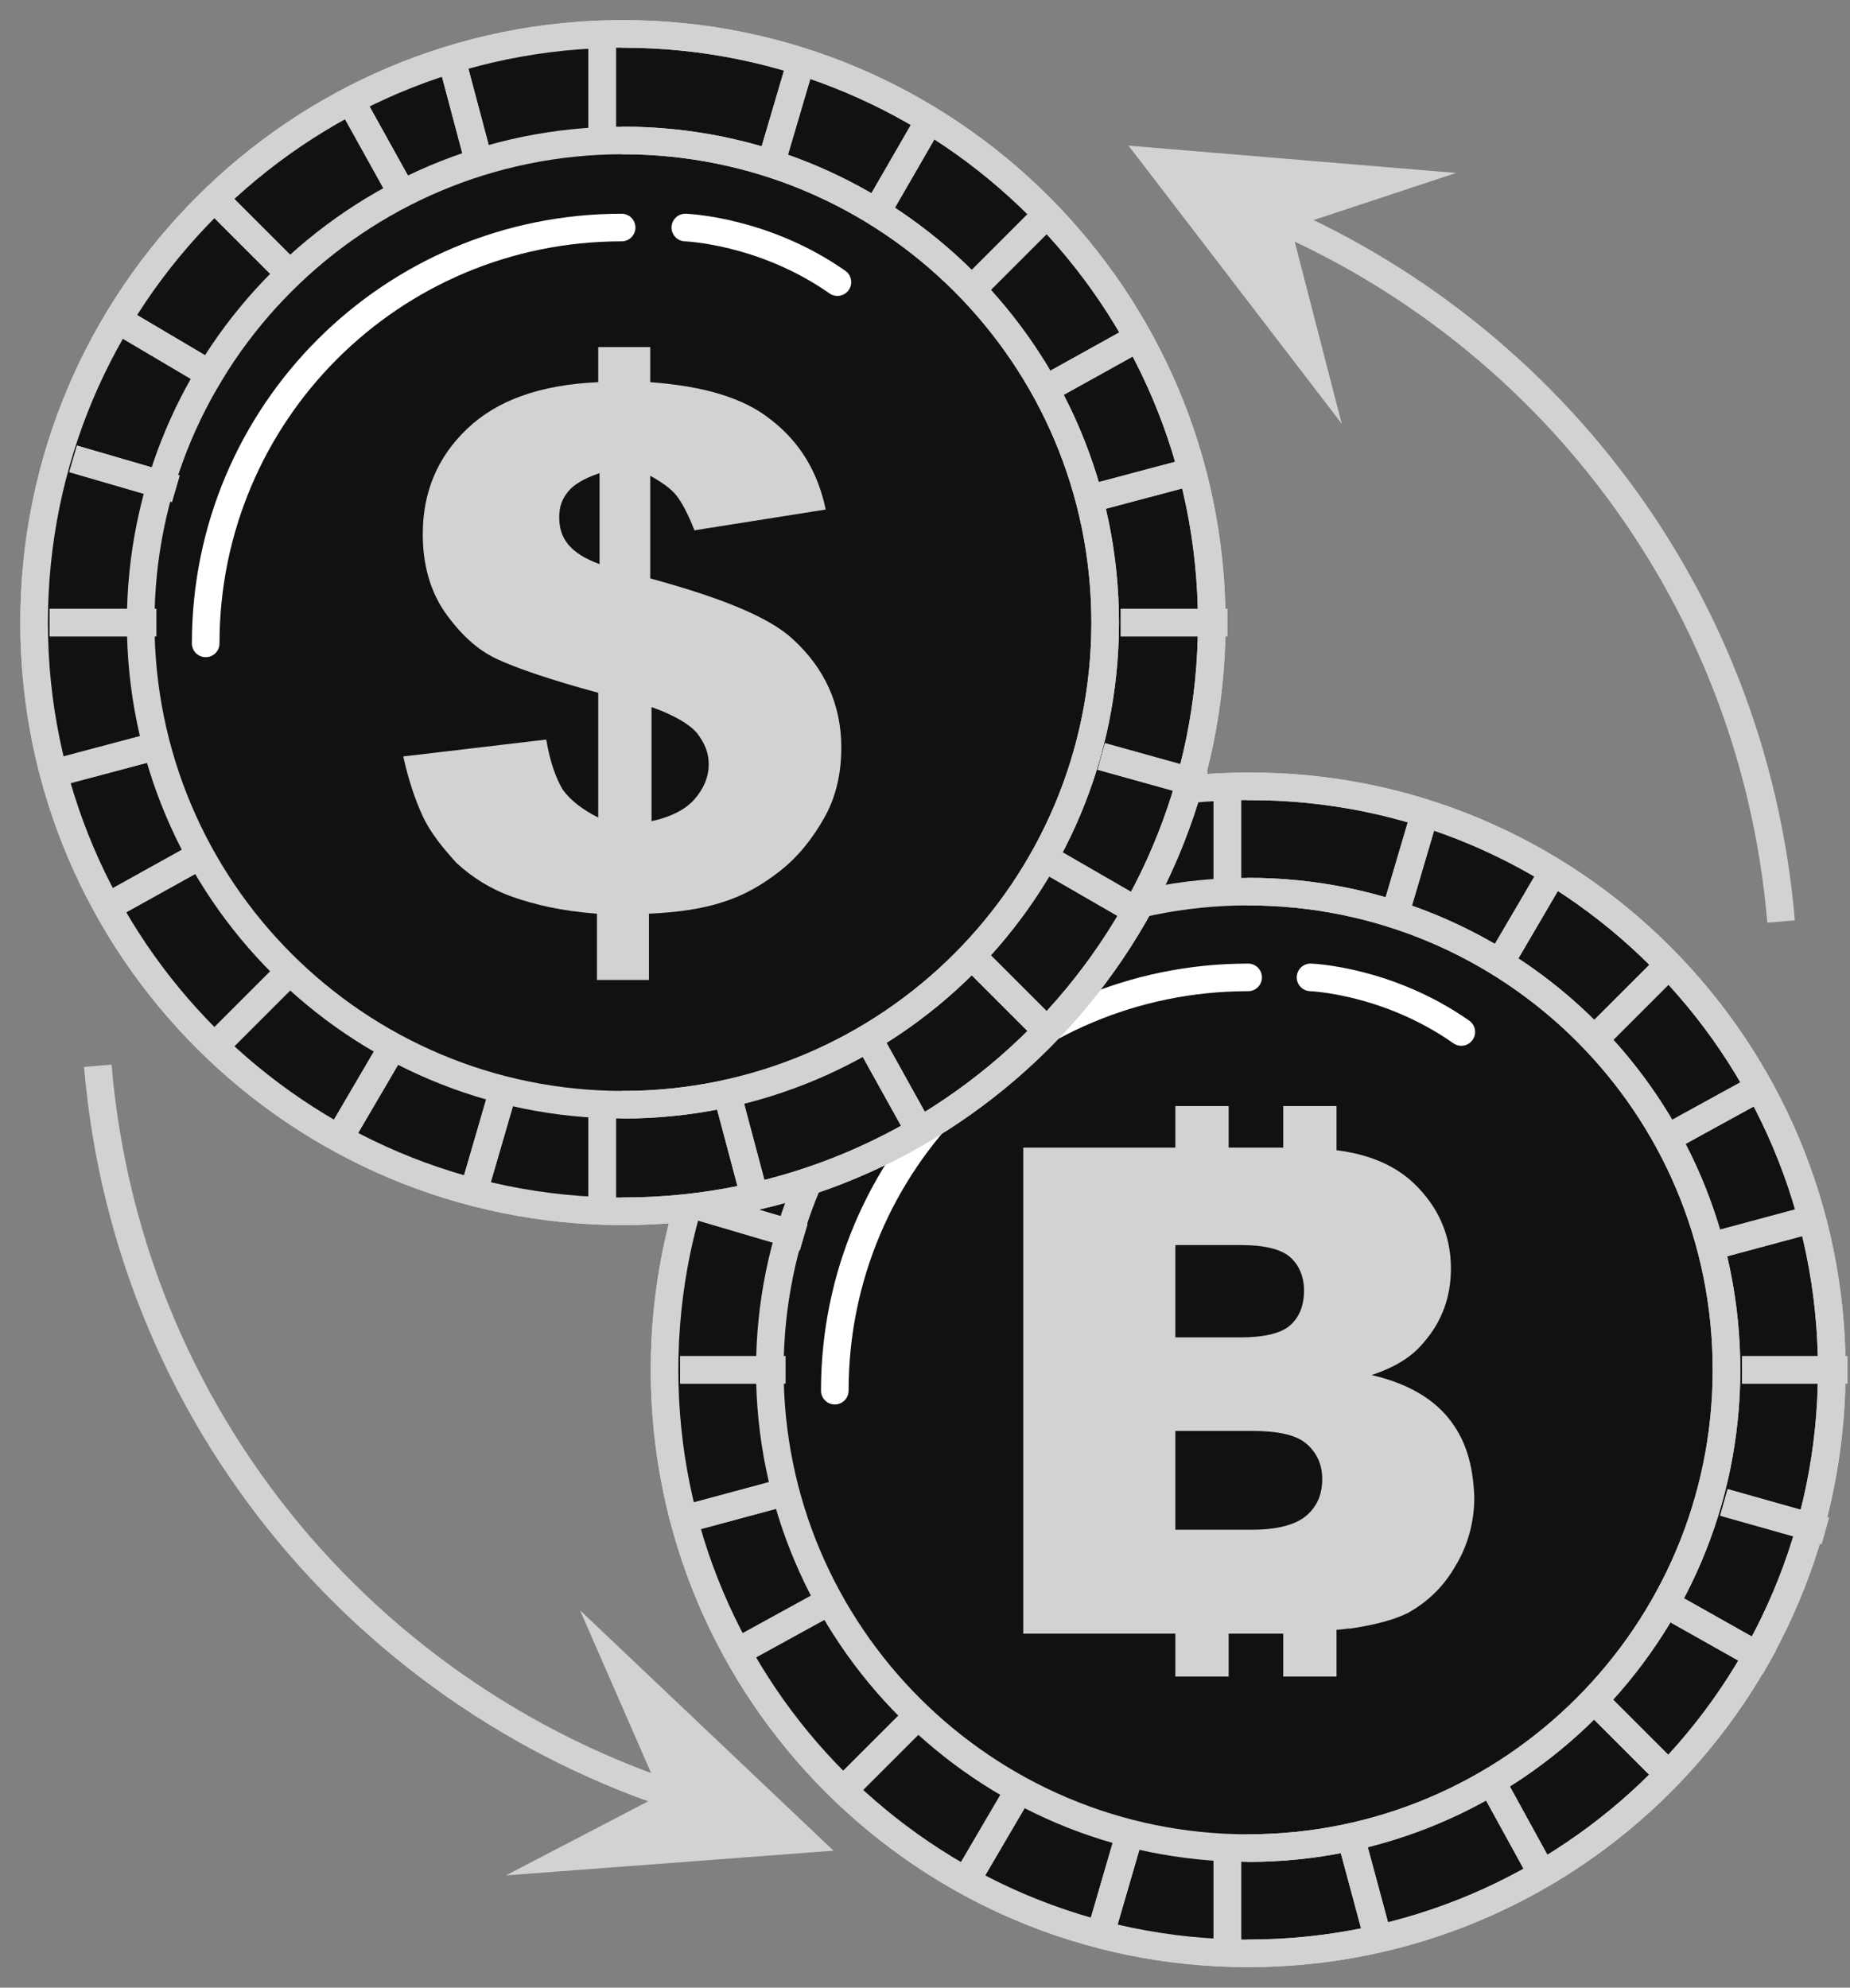 <svg width="67" height="72" viewBox="0 0 67 72" fill="none" xmlns="http://www.w3.org/2000/svg">
<rect x="0" y="0" width="67" height="72" fill="#808080" stroke="none"/>
<path d="M66.34 49.621C66.34 61.295 56.878 70.757 45.203 70.757C33.529 70.757 24.067 61.295 24.067 49.621C24.067 37.946 33.529 28.484 45.203 28.484C56.878 28.437 66.34 37.946 66.34 49.621Z" fill="#111111" stroke="#D2D2D2" stroke-miterlimit="10"/>
<path d="M62.527 49.621C62.527 59.177 54.759 66.944 45.203 66.944C35.647 66.944 27.88 59.177 27.88 49.621C27.88 40.064 35.647 32.297 45.203 32.297C54.759 32.297 62.527 40.017 62.527 49.621Z" fill="#111111" stroke="#D2D2D2" stroke-miterlimit="10"/>
<path d="M45.156 28.437C33.482 28.484 24.067 37.946 24.067 49.621C24.067 61.295 33.529 70.757 45.156 70.757V28.437Z" fill="#111111"/>
<path d="M66.34 49.621C66.34 61.295 56.878 70.757 45.203 70.757C33.529 70.757 24.067 61.295 24.067 49.621C24.067 37.946 33.529 28.484 45.203 28.484C56.878 28.437 66.34 37.946 66.34 49.621Z" stroke="#D2D2D2" stroke-miterlimit="10"/>
<path d="M62.527 49.621C62.527 59.177 54.759 66.944 45.203 66.944C35.647 66.944 27.88 59.177 27.88 49.621C27.88 40.064 35.647 32.297 45.203 32.297C54.759 32.297 62.527 40.017 62.527 49.621Z" stroke="#D2D2D2" stroke-miterlimit="10"/>
<path d="M44.45 28.437V32.297" stroke="#D2D2D2" stroke-miterlimit="10"/>
<path d="M44.45 66.944V70.757" stroke="#D2D2D2" stroke-miterlimit="10"/>
<path d="M44.45 28.437V32.297" stroke="#D2D2D2" stroke-miterlimit="10"/>
<path d="M44.45 66.944V70.757" stroke="#D2D2D2" stroke-miterlimit="10"/>
<path d="M66.905 49.621H63.092" stroke="#D2D2D2" stroke-miterlimit="10"/>
<path d="M28.445 49.621H24.632" stroke="#D2D2D2" stroke-miterlimit="10"/>
<path d="M66.905 49.621H63.092" stroke="#D2D2D2" stroke-miterlimit="10"/>
<path d="M28.445 49.621H24.632" stroke="#D2D2D2" stroke-miterlimit="10"/>
<path d="M60.738 34.651L58.008 37.381" stroke="#D2D2D2" stroke-miterlimit="10"/>
<path d="M33.529 61.86L30.798 64.59" stroke="#D2D2D2" stroke-miterlimit="10"/>
<path d="M60.738 34.651L58.008 37.381" stroke="#D2D2D2" stroke-miterlimit="10"/>
<path d="M33.529 61.86L30.798 64.59" stroke="#D2D2D2" stroke-miterlimit="10"/>
<path d="M60.738 64.59L58.008 61.86" stroke="#D2D2D2" stroke-miterlimit="10"/>
<path d="M33.529 37.381L30.798 34.651" stroke="#D2D2D2" stroke-miterlimit="10"/>
<path d="M60.738 64.59L58.008 61.86" stroke="#D2D2D2" stroke-miterlimit="10"/>
<path d="M33.529 37.381L30.798 34.651" stroke="#D2D2D2" stroke-miterlimit="10"/>
<path d="M56.407 31.309L54.477 34.604" stroke="#D2D2D2" stroke-miterlimit="10"/>
<path d="M37.059 64.59L35.129 67.885" stroke="#D2D2D2" stroke-miterlimit="10"/>
<path d="M56.407 31.309L54.477 34.604" stroke="#D2D2D2" stroke-miterlimit="10"/>
<path d="M37.059 64.59L35.129 67.885" stroke="#D2D2D2" stroke-miterlimit="10"/>
<path d="M64.08 60.212L60.738 58.329" stroke="#D2D2D2" stroke-miterlimit="10"/>
<path d="M30.798 40.912L27.456 38.982" stroke="#D2D2D2" stroke-miterlimit="10"/>
<path d="M64.08 60.212L60.738 58.329" stroke="#D2D2D2" stroke-miterlimit="10"/>
<path d="M30.798 40.912L27.456 38.982" stroke="#D2D2D2" stroke-miterlimit="10"/>
<path d="M65.633 44.16L61.962 45.148" stroke="#D2D2D2" stroke-miterlimit="10"/>
<path d="M28.445 54.045L24.773 55.034" stroke="#D2D2D2" stroke-miterlimit="10"/>
<path d="M65.633 44.16L61.962 45.148" stroke="#D2D2D2" stroke-miterlimit="10"/>
<path d="M28.445 54.045L24.773 55.034" stroke="#D2D2D2" stroke-miterlimit="10"/>
<path d="M49.864 70.051L48.875 66.379" stroke="#D2D2D2" stroke-miterlimit="10"/>
<path d="M39.978 32.862L39.036 29.143" stroke="#D2D2D2" stroke-miterlimit="10"/>
<path d="M49.864 70.051L48.875 66.379" stroke="#D2D2D2" stroke-miterlimit="10"/>
<path d="M39.978 32.862L39.036 29.143" stroke="#D2D2D2" stroke-miterlimit="10"/>
<path d="M51.653 29.284L50.57 32.956" stroke="#D2D2D2" stroke-miterlimit="10"/>
<path d="M40.967 66.238L39.884 69.957" stroke="#D2D2D2" stroke-miterlimit="10"/>
<path d="M51.653 29.284L50.57 32.956" stroke="#D2D2D2" stroke-miterlimit="10"/>
<path d="M40.967 66.238L39.884 69.957" stroke="#D2D2D2" stroke-miterlimit="10"/>
<path d="M66.104 55.458L62.433 54.422" stroke="#D2D2D2" stroke-miterlimit="10"/>
<path d="M29.104 44.819L25.432 43.736" stroke="#D2D2D2" stroke-miterlimit="10"/>
<path d="M66.104 55.458L62.433 54.422" stroke="#D2D2D2" stroke-miterlimit="10"/>
<path d="M29.104 44.819L25.432 43.736" stroke="#D2D2D2" stroke-miterlimit="10"/>
<path d="M63.704 39.405L60.361 41.241" stroke="#D2D2D2" stroke-miterlimit="10"/>
<path d="M30.045 58L26.703 59.836" stroke="#D2D2D2" stroke-miterlimit="10"/>
<path d="M63.704 39.405L60.361 41.241" stroke="#D2D2D2" stroke-miterlimit="10"/>
<path d="M30.045 58L26.703 59.836" stroke="#D2D2D2" stroke-miterlimit="10"/>
<path d="M55.983 68.121L54.148 64.779" stroke="#D2D2D2" stroke-miterlimit="10"/>
<path d="M37.389 34.463L35.553 31.073" stroke="#D2D2D2" stroke-miterlimit="10"/>
<path d="M55.983 68.121L54.148 64.779" stroke="#D2D2D2" stroke-miterlimit="10"/>
<path d="M37.389 34.463L35.553 31.073" stroke="#D2D2D2" stroke-miterlimit="10"/>
<path d="M30.233 50.374C30.233 42.089 36.918 35.404 45.203 35.404" stroke="white" stroke-miterlimit="10" stroke-linecap="round" stroke-linejoin="round"/>
<path d="M47.463 35.404C47.463 35.404 50.24 35.498 52.923 37.381" stroke="white" stroke-miterlimit="10" stroke-linecap="round" stroke-linejoin="round"/>
<path d="M52.453 51.362C51.841 50.609 50.899 50.091 49.675 49.809C50.523 49.526 51.135 49.15 51.558 48.632C52.217 47.879 52.547 46.984 52.547 45.949C52.547 44.725 52.076 43.689 51.182 42.842C50.476 42.183 49.534 41.806 48.404 41.665V40.065H46.474V41.571H44.497V40.065H42.567V41.571H37.059V59.177H42.567V60.73H44.497V59.177H46.474V60.73H48.404V59.035C48.593 59.035 48.734 58.989 48.922 58.989C49.864 58.847 50.523 58.659 50.993 58.424C51.747 58 52.312 57.435 52.735 56.682C53.159 55.976 53.394 55.128 53.394 54.234C53.347 53.01 53.065 52.116 52.453 51.362ZM42.567 45.101H44.968C45.768 45.101 46.38 45.243 46.71 45.525C47.039 45.808 47.227 46.231 47.227 46.749C47.227 47.314 47.039 47.738 46.71 48.02C46.38 48.303 45.768 48.444 44.921 48.444H42.567V45.101ZM42.567 55.364V51.833H45.344C46.286 51.833 46.945 51.974 47.322 52.304C47.698 52.633 47.886 53.057 47.886 53.575C47.886 54.14 47.698 54.563 47.322 54.893C46.945 55.222 46.286 55.411 45.344 55.411H42.567V55.364Z" fill="#D2D2D2"/>
<path d="M43.885 22.553C43.885 34.321 34.329 43.877 22.56 43.877C10.791 43.877 1.235 34.321 1.235 22.553C1.235 10.784 10.791 1.228 22.56 1.228C34.329 1.228 43.885 10.784 43.885 22.553Z" fill="#111111" stroke="#D2D2D2" stroke-miterlimit="10"/>
<path d="M40.025 22.553C40.025 32.203 32.211 40.017 22.56 40.017C12.91 40.017 5.095 32.203 5.095 22.553C5.095 12.902 12.91 5.088 22.56 5.088C32.211 5.088 40.025 12.902 40.025 22.553Z" fill="#111111" stroke="#D2D2D2" stroke-miterlimit="10"/>
<path d="M22.513 1.228C10.744 1.275 1.235 10.784 1.235 22.553C1.235 34.321 10.744 43.831 22.513 43.877V1.228Z" fill="#111111"/>
<path d="M43.885 22.553C43.885 34.321 34.329 43.877 22.56 43.877C10.791 43.877 1.235 34.321 1.235 22.553C1.235 10.784 10.791 1.228 22.56 1.228C34.329 1.228 43.885 10.784 43.885 22.553Z" stroke="#D2D2D2" stroke-miterlimit="10"/>
<path d="M40.025 22.553C40.025 32.203 32.211 40.017 22.56 40.017C12.91 40.017 5.095 32.203 5.095 22.553C5.095 12.902 12.91 5.088 22.56 5.088C32.211 5.088 40.025 12.902 40.025 22.553Z" stroke="#D2D2D2" stroke-miterlimit="10"/>
<path d="M21.807 1.228V5.088" stroke="#D2D2D2" stroke-miterlimit="10"/>
<path d="M21.807 40.017V43.878" stroke="#D2D2D2" stroke-miterlimit="10"/>
<path d="M21.807 1.228V5.088" stroke="#D2D2D2" stroke-miterlimit="10"/>
<path d="M21.807 40.017V43.878" stroke="#D2D2D2" stroke-miterlimit="10"/>
<path d="M44.45 22.553H40.59" stroke="#D2D2D2" stroke-miterlimit="10"/>
<path d="M5.66 22.553H1.8" stroke="#D2D2D2" stroke-miterlimit="10"/>
<path d="M44.45 22.553H40.59" stroke="#D2D2D2" stroke-miterlimit="10"/>
<path d="M5.66 22.553H1.8" stroke="#D2D2D2" stroke-miterlimit="10"/>
<path d="M38.189 7.489L35.459 10.219" stroke="#D2D2D2" stroke-miterlimit="10"/>
<path d="M10.792 34.886L8.061 37.617" stroke="#D2D2D2" stroke-miterlimit="10"/>
<path d="M38.189 7.489L35.459 10.219" stroke="#D2D2D2" stroke-miterlimit="10"/>
<path d="M10.792 34.886L8.061 37.617" stroke="#D2D2D2" stroke-miterlimit="10"/>
<path d="M38.189 37.617L35.459 34.886" stroke="#D2D2D2" stroke-miterlimit="10"/>
<path d="M10.792 10.219L8.061 7.489" stroke="#D2D2D2" stroke-miterlimit="10"/>
<path d="M38.189 37.617L35.459 34.886" stroke="#D2D2D2" stroke-miterlimit="10"/>
<path d="M10.792 10.219L8.061 7.489" stroke="#D2D2D2" stroke-miterlimit="10"/>
<path d="M33.811 4.099L31.881 7.442" stroke="#D2D2D2" stroke-miterlimit="10"/>
<path d="M14.369 37.664L12.439 40.959" stroke="#D2D2D2" stroke-miterlimit="10"/>
<path d="M33.811 4.099L31.881 7.442" stroke="#D2D2D2" stroke-miterlimit="10"/>
<path d="M14.369 37.664L12.439 40.959" stroke="#D2D2D2" stroke-miterlimit="10"/>
<path d="M41.578 33.239L38.236 31.309" stroke="#D2D2D2" stroke-miterlimit="10"/>
<path d="M8.014 13.797L4.672 11.82" stroke="#D2D2D2" stroke-miterlimit="10"/>
<path d="M41.578 33.239L38.236 31.309" stroke="#D2D2D2" stroke-miterlimit="10"/>
<path d="M8.014 13.797L4.672 11.82" stroke="#D2D2D2" stroke-miterlimit="10"/>
<path d="M43.132 17.092L39.413 18.081" stroke="#D2D2D2" stroke-miterlimit="10"/>
<path d="M5.66 27.025L1.941 28.013" stroke="#D2D2D2" stroke-miterlimit="10"/>
<path d="M43.132 17.092L39.413 18.081" stroke="#D2D2D2" stroke-miterlimit="10"/>
<path d="M5.66 27.025L1.941 28.013" stroke="#D2D2D2" stroke-miterlimit="10"/>
<path d="M27.268 43.124L26.279 39.406" stroke="#D2D2D2" stroke-miterlimit="10"/>
<path d="M17.288 5.653L16.299 1.934" stroke="#D2D2D2" stroke-miterlimit="10"/>
<path d="M27.268 43.124L26.279 39.406" stroke="#D2D2D2" stroke-miterlimit="10"/>
<path d="M17.288 5.653L16.299 1.934" stroke="#D2D2D2" stroke-miterlimit="10"/>
<path d="M29.056 2.075L27.974 5.747" stroke="#D2D2D2" stroke-miterlimit="10"/>
<path d="M18.276 39.311L17.194 43.03" stroke="#D2D2D2" stroke-miterlimit="10"/>
<path d="M29.056 2.075L27.974 5.747" stroke="#D2D2D2" stroke-miterlimit="10"/>
<path d="M18.276 39.311L17.194 43.03" stroke="#D2D2D2" stroke-miterlimit="10"/>
<path d="M43.603 28.437L39.884 27.401" stroke="#D2D2D2" stroke-miterlimit="10"/>
<path d="M6.367 17.704L2.648 16.621" stroke="#D2D2D2" stroke-miterlimit="10"/>
<path d="M43.603 28.437L39.884 27.401" stroke="#D2D2D2" stroke-miterlimit="10"/>
<path d="M6.367 17.704L2.648 16.621" stroke="#D2D2D2" stroke-miterlimit="10"/>
<path d="M41.202 12.243L37.812 14.126" stroke="#D2D2D2" stroke-miterlimit="10"/>
<path d="M7.261 30.979L3.872 32.862" stroke="#D2D2D2" stroke-miterlimit="10"/>
<path d="M41.202 12.243L37.812 14.126" stroke="#D2D2D2" stroke-miterlimit="10"/>
<path d="M7.261 30.979L3.872 32.862" stroke="#D2D2D2" stroke-miterlimit="10"/>
<path d="M33.434 41.194L31.551 37.805" stroke="#D2D2D2" stroke-miterlimit="10"/>
<path d="M14.699 7.254L12.816 3.864" stroke="#D2D2D2" stroke-miterlimit="10"/>
<path d="M33.434 41.194L31.551 37.805" stroke="#D2D2D2" stroke-miterlimit="10"/>
<path d="M14.699 7.254L12.816 3.864" stroke="#D2D2D2" stroke-miterlimit="10"/>
<path d="M7.449 23.306C7.449 14.974 14.181 8.242 22.513 8.242" stroke="white" stroke-miterlimit="10" stroke-linecap="round" stroke-linejoin="round"/>
<path d="M24.82 8.242C24.82 8.242 27.644 8.336 30.328 10.219" stroke="white" stroke-miterlimit="10" stroke-linecap="round" stroke-linejoin="round"/>
<path d="M29.904 18.457L25.149 19.21C24.914 18.598 24.678 18.175 24.49 17.939C24.302 17.704 23.972 17.469 23.549 17.233V20.952C26.138 21.658 27.88 22.364 28.727 23.165C29.857 24.2 30.469 25.518 30.469 27.072C30.469 28.013 30.28 28.861 29.857 29.614C29.433 30.367 28.915 31.026 28.256 31.544C27.597 32.062 26.938 32.438 26.185 32.674C25.479 32.909 24.584 33.05 23.502 33.097V35.498H21.619V33.097C20.348 33.003 19.359 32.768 18.559 32.486C17.759 32.203 17.099 31.779 16.535 31.262C16.064 30.744 15.593 30.179 15.311 29.567C15.028 28.955 14.793 28.249 14.604 27.401L19.783 26.789C19.924 27.637 20.159 28.249 20.395 28.625C20.677 29.002 21.101 29.331 21.666 29.614V25.095C19.924 24.624 18.7 24.2 17.994 23.871C17.288 23.541 16.676 22.976 16.111 22.176C15.593 21.423 15.311 20.481 15.311 19.352C15.311 17.845 15.828 16.574 16.911 15.539C17.994 14.503 19.547 13.938 21.666 13.844V12.573H23.549V13.844C25.479 13.985 26.938 14.409 27.927 15.209C28.962 16.009 29.621 17.092 29.904 18.457ZM21.713 17.139C21.148 17.327 20.771 17.563 20.583 17.798C20.348 18.081 20.253 18.363 20.253 18.74C20.253 19.116 20.348 19.446 20.583 19.728C20.818 20.011 21.195 20.246 21.713 20.434V17.139ZM23.549 29.755C24.255 29.614 24.82 29.331 25.149 28.955C25.479 28.578 25.667 28.155 25.667 27.684C25.667 27.26 25.526 26.931 25.243 26.554C24.961 26.224 24.396 25.895 23.596 25.613V29.755H23.549Z" fill="#D2D2D2"/>
<path d="M44.732 7.301C55.465 11.302 63.468 21.188 64.504 33.38" stroke="#D2D2D2" stroke-miterlimit="10"/>
<path d="M26.561 65.673C14.228 62.566 4.672 51.974 3.542 38.605" stroke="#D2D2D2" stroke-miterlimit="10"/>
<path d="M21.007 58.33L30.186 67.038L18.323 67.933L23.925 65.014L21.007 58.33Z" fill="#D2D2D2"/>
<path d="M48.593 15.35L40.872 5.276L52.735 6.265L46.757 8.242L48.593 15.35Z" fill="#D2D2D2"/>
</svg>
